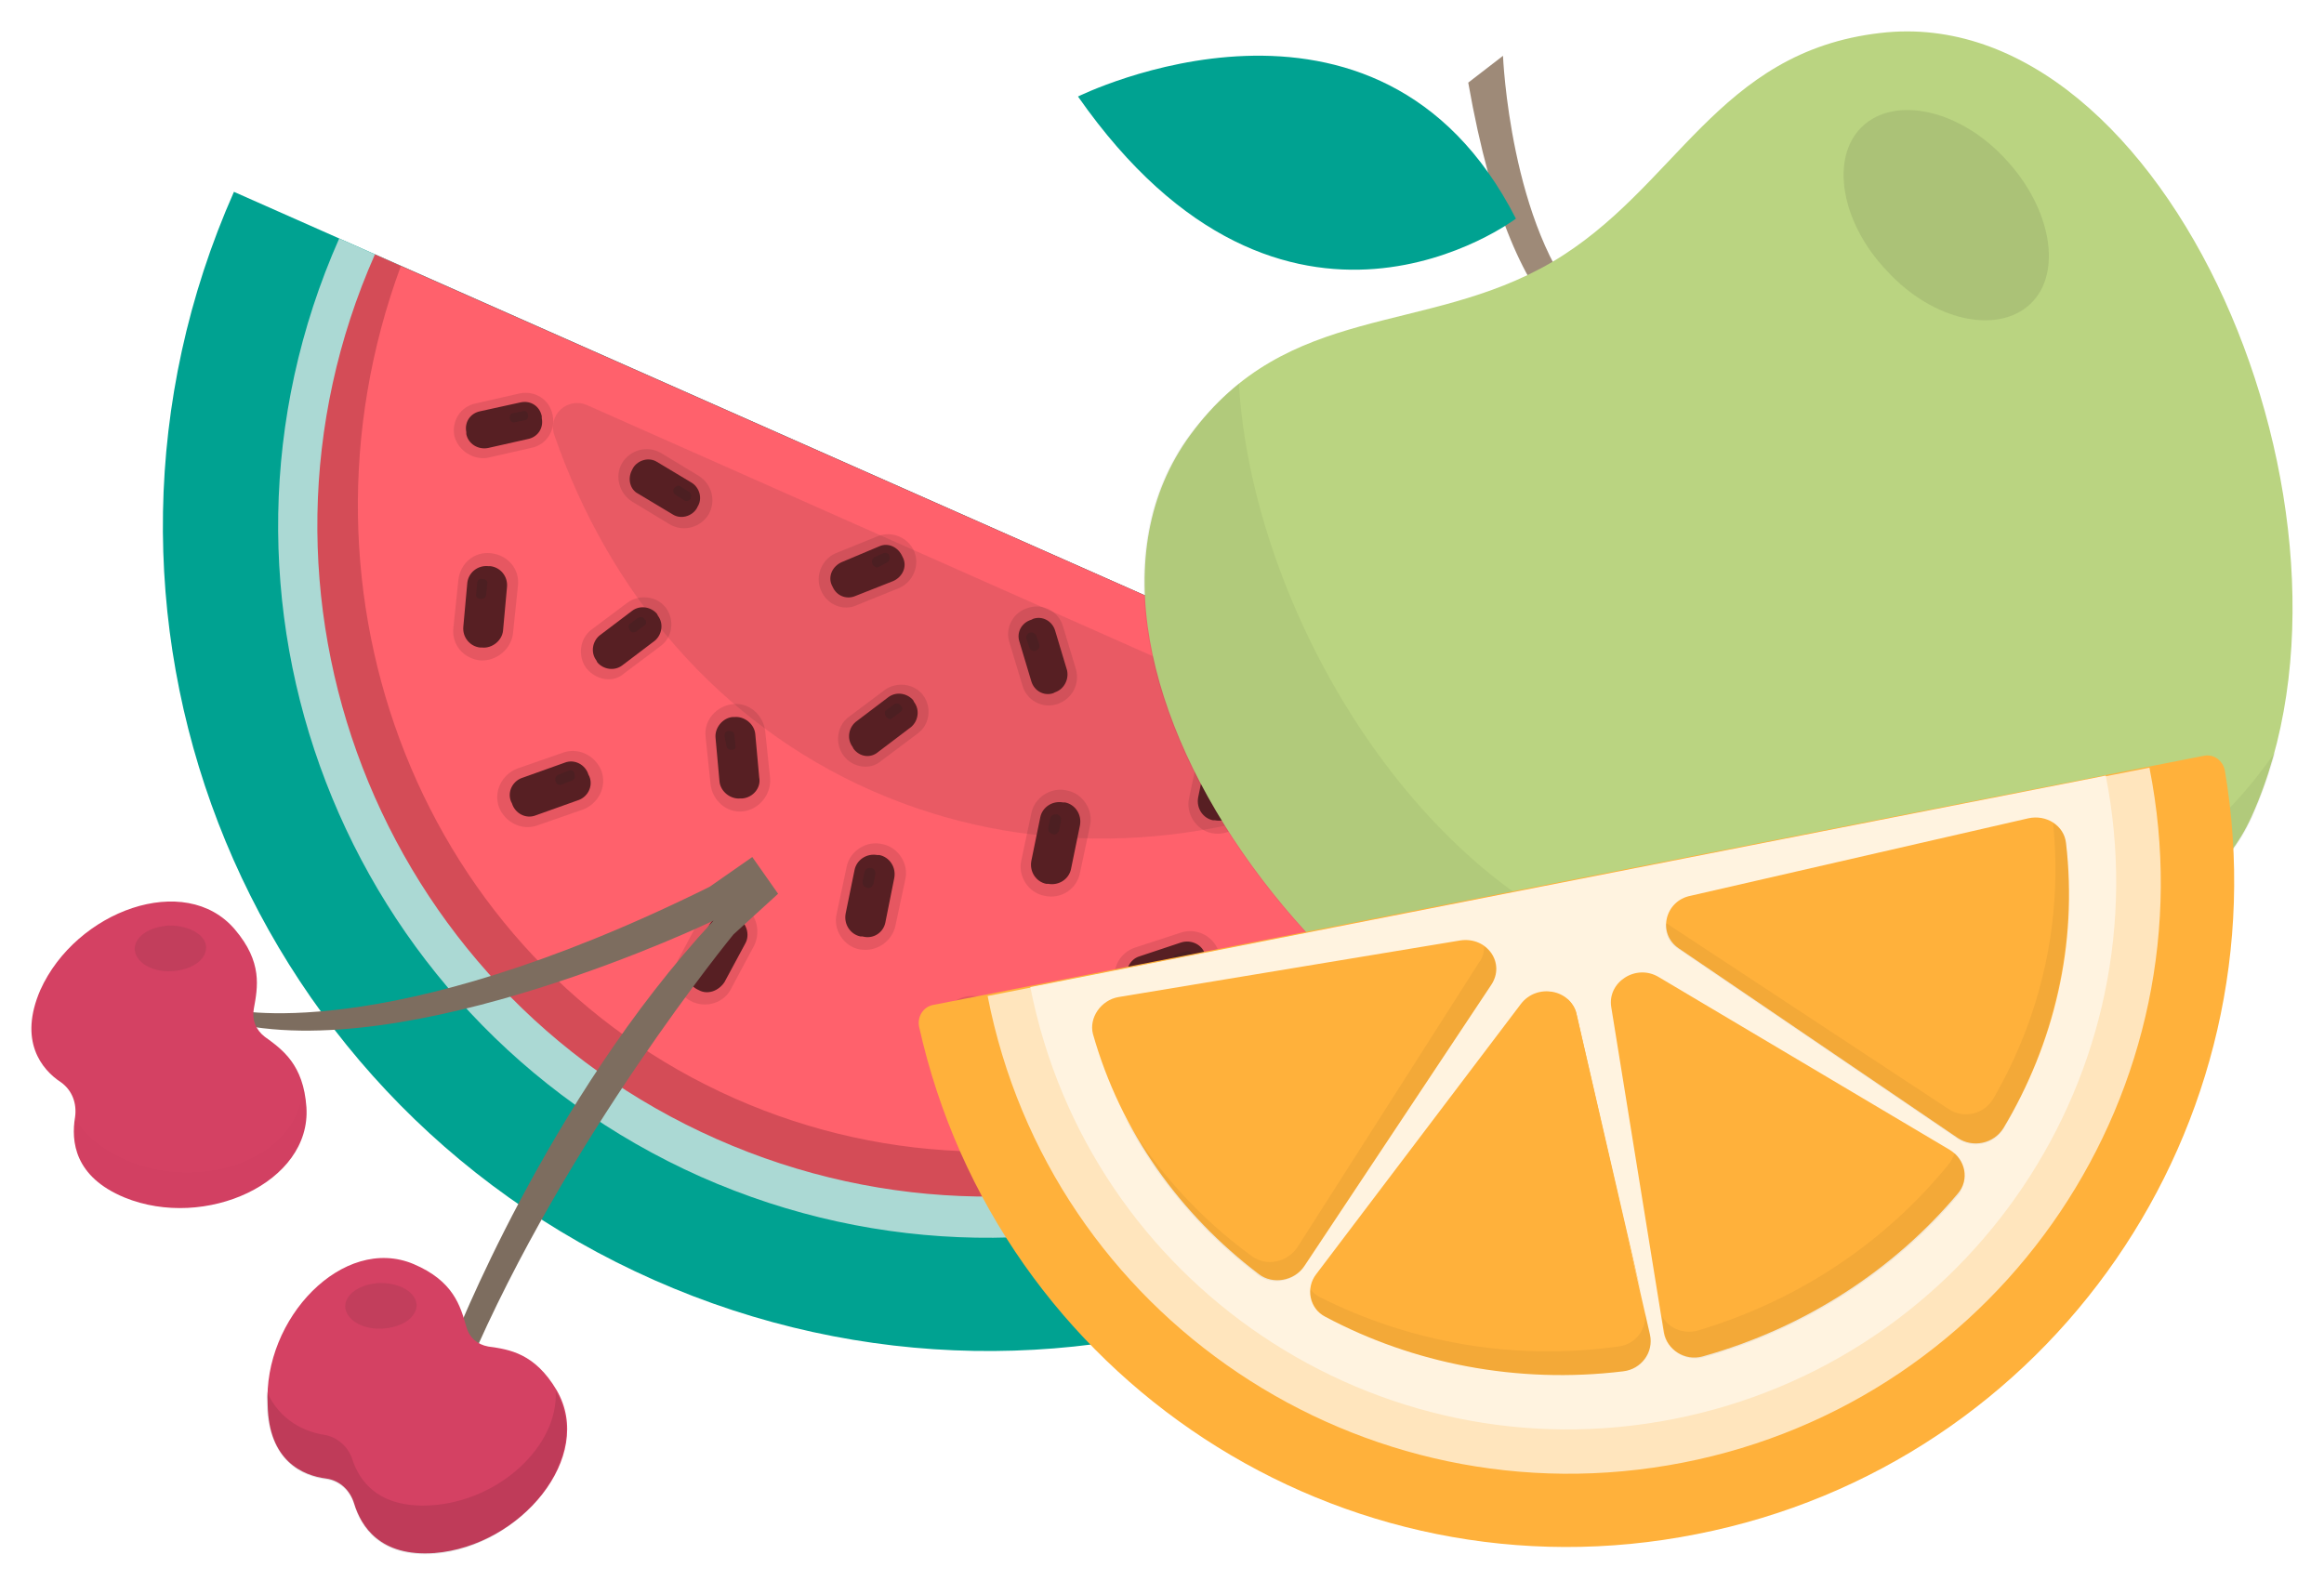 <svg width="296" height="203" viewBox="0 0 296 203" fill="none" xmlns="http://www.w3.org/2000/svg">
<g filter="url(#filter0_d_46_9)">
<path d="M29.796 20.436C6.271 73.556 30.175 135.529 83.295 159.054C136.414 182.578 198.388 158.674 221.912 105.555L29.796 20.436Z" fill="#00A291"/>
<path d="M43.202 26.381C22.966 72.039 43.581 125.538 89.239 145.9C134.897 166.136 188.396 145.521 208.758 99.863L43.202 26.381Z" fill="#ABD9D4"/>
<path d="M47.755 28.404C28.657 71.533 48.135 121.996 91.263 141.094C134.391 160.192 184.855 140.715 203.952 97.587L47.755 28.404Z" fill="#D44C57"/>
<path d="M200.791 96.195L51.044 29.922C35.614 71.785 53.826 118.328 93.539 135.909C133.253 153.489 180.049 135.782 200.791 96.195Z" fill="#FF616C"/>
<path opacity="0.1" d="M110.993 96.701C130.47 105.302 152.097 104.543 171.701 96.322C174.231 95.31 174.231 91.642 171.701 90.63L74.821 47.629C72.291 46.49 69.635 48.894 70.647 51.55C77.603 71.533 91.516 88.101 110.993 96.701Z" fill="#202020"/>
<path opacity="0.1" d="M57.873 51.55C57.494 49.652 58.632 47.755 60.656 47.376L66.221 46.111C68.118 45.732 70.015 46.87 70.394 48.894C70.774 50.791 69.635 52.688 67.612 53.067L62.047 54.332C60.276 54.585 58.379 53.447 57.873 51.55Z" fill="black"/>
<path d="M59.391 51.297V51.044C59.138 49.779 59.897 48.641 61.161 48.388L66.347 47.249C67.612 46.996 68.75 47.755 69.003 49.02V49.273C69.256 50.538 68.497 51.676 67.232 51.929L62.173 53.067C60.909 53.32 59.644 52.561 59.391 51.297Z" fill="#571F23"/>
<path opacity="0.2" d="M64.956 49.4C64.829 49.02 65.082 48.641 65.335 48.641L66.6 48.388C66.853 48.261 67.232 48.514 67.232 48.767V48.894C67.359 49.147 67.106 49.526 66.853 49.526L65.588 49.779C65.335 49.905 64.956 49.652 64.956 49.4Z" fill="#202020"/>
<path opacity="0.1" d="M74.694 81.145C73.556 79.627 73.809 77.35 75.327 76.212L79.88 72.797C81.398 71.659 83.674 71.912 84.812 73.43C85.951 74.948 85.698 77.224 84.054 78.362L79.501 81.777C78.109 83.042 75.959 82.662 74.694 81.145Z" fill="black"/>
<path d="M76.086 80.386L75.959 80.133C75.2 79.121 75.453 77.73 76.339 76.971L80.512 73.809C81.524 73.05 82.915 73.303 83.674 74.189L83.801 74.442C84.559 75.453 84.307 76.844 83.421 77.603L79.248 80.765C78.236 81.524 76.844 81.271 76.086 80.386Z" fill="#571F23"/>
<path opacity="0.2" d="M80.259 76.339C80.006 75.959 80.006 75.58 80.259 75.453L81.271 74.695C81.524 74.568 81.903 74.568 82.03 74.821L82.156 74.947C82.409 75.2 82.283 75.58 82.03 75.706L81.018 76.465C80.765 76.592 80.386 76.592 80.259 76.339Z" fill="#202020"/>
<path opacity="0.1" d="M107.452 92.275C106.313 90.757 106.566 88.48 108.084 87.342L112.637 83.927C114.155 82.789 116.431 83.042 117.57 84.56C118.708 86.077 118.455 88.354 116.811 89.492L112.258 92.907C110.866 94.172 108.59 93.792 107.452 92.275Z" fill="black"/>
<path d="M108.716 91.389L108.59 91.136C107.831 90.125 108.084 88.733 108.969 87.975L113.143 84.813C114.155 84.054 115.546 84.307 116.305 85.192L116.431 85.445C117.19 86.457 116.937 87.848 116.052 88.607L111.878 91.769C110.866 92.654 109.475 92.401 108.716 91.389Z" fill="#571F23"/>
<path opacity="0.2" d="M112.89 87.342C112.637 86.963 112.637 86.583 112.89 86.457L113.902 85.698C114.155 85.572 114.534 85.572 114.661 85.825L114.787 85.951C115.04 86.204 114.914 86.583 114.661 86.71L113.649 87.469C113.522 87.722 113.143 87.595 112.89 87.342Z" fill="#202020"/>
<path opacity="0.1" d="M173.725 103.784C172.587 102.266 172.839 99.99 174.357 98.851L178.91 95.436C180.428 94.298 182.705 94.551 183.843 96.069C184.981 97.587 184.728 99.863 183.084 101.001L178.531 104.416C177.14 105.681 174.863 105.428 173.725 103.784Z" fill="black"/>
<path d="M174.99 103.025L174.863 102.772C174.104 101.76 174.357 100.369 175.242 99.61L179.416 96.448C180.428 95.689 181.819 95.942 182.578 96.828L182.705 97.08C183.463 98.092 183.21 99.484 182.325 100.242L178.151 103.404C177.14 104.163 175.748 104.037 174.99 103.025Z" fill="#571F23"/>
<path opacity="0.2" d="M179.163 98.978C178.91 98.598 178.91 98.219 179.163 98.092L180.175 97.333C180.428 97.081 180.807 97.207 180.934 97.46L181.06 97.586C181.313 97.839 181.187 98.219 180.934 98.345L179.922 99.104C179.669 99.231 179.29 99.231 179.163 98.978Z" fill="#202020"/>
<path opacity="0.1" d="M79.248 54.965C80.259 53.32 82.409 52.688 84.18 53.7L88.986 56.609C90.63 57.62 91.263 59.77 90.251 61.541C89.239 63.185 87.089 63.818 85.318 62.806L80.512 59.897C78.868 58.885 78.236 56.609 79.248 54.965Z" fill="black"/>
<path d="M80.512 55.85L80.639 55.597C81.271 54.585 82.662 54.206 83.674 54.838L88.101 57.494C89.113 58.126 89.492 59.517 88.86 60.529L88.733 60.782C88.101 61.794 86.71 62.173 85.698 61.541L81.271 58.885C80.259 58.379 79.88 56.988 80.512 55.85Z" fill="#571F23"/>
<path opacity="0.2" d="M85.824 58.253C86.077 57.873 86.457 57.747 86.71 58L87.721 58.632C87.974 58.758 88.101 59.138 87.974 59.391V59.517C87.848 59.77 87.469 59.897 87.216 59.77L86.204 59.138C85.698 58.885 85.698 58.506 85.824 58.253Z" fill="#202020"/>
<path opacity="0.1" d="M104.543 71.153C103.784 69.383 104.669 67.233 106.44 66.474L111.752 64.324C113.522 63.565 115.673 64.45 116.431 66.221C117.19 67.991 116.305 70.141 114.534 70.9L109.222 73.05C107.452 73.936 105.302 73.05 104.543 71.153Z" fill="black"/>
<path d="M106.06 70.774L105.934 70.521C105.428 69.382 106.06 68.118 107.199 67.612L112.005 65.588C113.143 65.082 114.408 65.715 114.914 66.853L115.04 67.106C115.546 68.244 114.914 69.509 113.775 70.015L108.969 71.912C107.831 72.418 106.566 71.912 106.06 70.774Z" fill="#571F23"/>
<path opacity="0.2" d="M111.119 67.865C110.993 67.485 111.119 67.106 111.372 66.979L112.511 66.473C112.764 66.347 113.143 66.473 113.269 66.726V66.853C113.396 67.106 113.269 67.485 113.017 67.612L111.878 68.244C111.625 68.371 111.246 68.118 111.119 67.865Z" fill="#202020"/>
<path opacity="0.1" d="M134.644 85.698C132.747 86.33 130.723 85.192 130.217 83.295L128.573 77.856C127.941 75.959 129.079 73.936 130.976 73.43C132.873 72.797 134.897 73.936 135.403 75.833L137.047 81.271C137.553 83.168 136.541 85.066 134.644 85.698Z" fill="black"/>
<path d="M134.391 84.18L134.138 84.307C133 84.686 131.735 84.054 131.355 82.789L129.838 77.73C129.458 76.592 130.091 75.327 131.355 74.948L131.608 74.821C132.747 74.442 134.011 75.074 134.391 76.339L135.909 81.398C136.162 82.536 135.529 83.801 134.391 84.18Z" fill="#571F23"/>
<path opacity="0.2" d="M131.988 78.868C131.608 78.995 131.229 78.868 131.103 78.489L130.723 77.351C130.597 77.098 130.85 76.718 131.103 76.592H131.229C131.482 76.465 131.861 76.718 131.988 76.971L132.367 78.109C132.494 78.489 132.241 78.742 131.988 78.868Z" fill="#202020"/>
<path opacity="0.1" d="M61.161 80.133C59.011 79.88 57.494 78.109 57.747 75.959L58.379 69.888C58.632 67.738 60.403 66.221 62.553 66.474C64.703 66.727 66.221 68.497 65.968 70.647L65.335 76.718C65.082 78.742 63.185 80.26 61.161 80.133Z" fill="black"/>
<path d="M61.414 78.489H61.161C59.897 78.362 58.885 77.224 59.011 75.833L59.517 70.268C59.644 69.003 60.782 67.991 62.173 68.118H62.426C63.691 68.244 64.703 69.382 64.576 70.774L64.07 76.339C63.944 77.603 62.679 78.615 61.414 78.489Z" fill="#571F23"/>
<path opacity="0.2" d="M61.288 72.291H61.161C60.782 72.291 60.529 71.912 60.656 71.659L60.782 70.268C60.782 69.888 61.161 69.635 61.414 69.762H61.541C61.92 69.762 62.173 70.141 62.047 70.394L61.92 71.785C61.92 72.038 61.667 72.291 61.288 72.291Z" fill="#202020"/>
<path opacity="0.1" d="M94.677 99.357C92.528 99.61 90.757 97.966 90.504 95.943L89.871 89.872C89.618 87.722 91.263 85.951 93.286 85.698C95.436 85.445 97.207 87.089 97.46 89.113L98.092 95.184C98.219 97.207 96.701 99.104 94.677 99.357Z" fill="black"/>
<path d="M94.551 97.713H94.298C93.033 97.84 91.769 96.828 91.642 95.563L91.136 89.998C91.01 88.733 92.022 87.469 93.286 87.342H93.539C94.804 87.216 96.069 88.227 96.195 89.492L96.701 95.057C96.954 96.322 95.942 97.587 94.551 97.713Z" fill="#571F23"/>
<path opacity="0.2" d="M93.286 91.516H93.16C92.78 91.516 92.528 91.263 92.528 91.01L92.275 89.745C92.275 89.366 92.527 89.113 92.78 89.113H92.907C93.286 89.113 93.539 89.366 93.539 89.619L93.666 91.01C93.792 91.263 93.539 91.516 93.286 91.516Z" fill="#202020"/>
<path opacity="0.1" d="M109.475 116.937C107.452 116.558 106.06 114.408 106.566 112.384L107.831 106.44C108.21 104.416 110.361 103.025 112.384 103.531C114.408 103.91 115.799 106.06 115.293 108.084L114.028 114.028C113.522 116.052 111.499 117.317 109.475 116.937Z" fill="black"/>
<path d="M109.855 115.293H109.602C108.337 115.04 107.452 113.775 107.705 112.384L108.843 106.819C109.096 105.554 110.36 104.669 111.752 104.922H112.005C113.269 105.175 114.155 106.44 113.902 107.831L112.764 113.522C112.511 114.787 111.246 115.672 109.855 115.293Z" fill="#571F23"/>
<path opacity="0.2" d="M110.487 109.096C109.981 108.969 109.855 108.716 109.855 108.337L110.108 107.072C110.234 106.693 110.487 106.566 110.866 106.566H110.993C111.372 106.693 111.499 106.946 111.499 107.325L111.246 108.59C111.119 108.969 110.74 109.222 110.487 109.096Z" fill="#202020"/>
<path opacity="0.1" d="M154.374 102.14C152.35 101.76 150.959 99.61 151.465 97.587L152.73 91.642C153.109 89.619 155.259 88.228 157.283 88.733C159.307 89.113 160.698 91.263 160.192 93.287L158.927 99.231C158.421 101.254 156.398 102.519 154.374 102.14Z" fill="black"/>
<path d="M154.753 100.496H154.5C153.236 100.243 152.35 98.978 152.603 97.587L153.742 92.022C153.995 90.757 155.259 89.872 156.651 90.124H156.904C158.168 90.377 159.054 91.642 158.801 93.034L157.662 98.598C157.409 99.99 156.145 100.748 154.753 100.496Z" fill="#571F23"/>
<path opacity="0.2" d="M155.386 94.298C154.88 94.172 154.753 93.919 154.753 93.54L155.006 92.275C155.133 91.895 155.386 91.769 155.765 91.769H155.892C156.271 91.895 156.398 92.148 156.398 92.528L156.145 93.792C156.018 94.172 155.765 94.425 155.386 94.298Z" fill="#202020"/>
<path opacity="0.1" d="M133 110.108C130.976 109.728 129.585 107.578 130.091 105.555L131.355 99.61C131.735 97.587 133.885 96.195 135.909 96.701C137.932 97.081 139.323 99.231 138.818 101.255L137.553 107.199C137.173 109.222 135.15 110.614 133 110.108Z" fill="black"/>
<path d="M133.506 108.59H133.253C131.988 108.337 131.103 107.072 131.355 105.681L132.494 100.116C132.747 98.852 134.011 97.966 135.403 98.219H135.656C136.92 98.472 137.806 99.737 137.553 101.128L136.414 106.693C136.162 107.958 134.897 108.843 133.506 108.59Z" fill="#571F23"/>
<path opacity="0.2" d="M134.138 102.266C133.632 102.14 133.506 101.887 133.506 101.508L133.759 100.243C133.885 99.863 134.138 99.737 134.517 99.737H134.644C135.023 99.863 135.15 100.116 135.15 100.496L134.897 101.76C134.77 102.14 134.391 102.393 134.138 102.266Z" fill="#202020"/>
<path opacity="0.1" d="M63.565 98.851C62.806 96.828 63.944 94.678 65.841 93.919L71.659 91.895C73.683 91.136 75.833 92.275 76.592 94.172C77.35 96.195 76.212 98.345 74.315 99.104L68.497 101.128C66.474 101.887 64.323 100.748 63.565 98.851Z" fill="black"/>
<path d="M65.209 98.345L65.082 98.092C64.576 96.828 65.335 95.436 66.6 95.057L71.912 93.16C73.177 92.654 74.568 93.413 74.947 94.678L75.074 94.93C75.58 96.195 74.821 97.587 73.556 97.966L68.244 99.863C66.979 100.369 65.588 99.61 65.209 98.345Z" fill="#571F23"/>
<path opacity="0.2" d="M70.774 95.563C70.647 95.184 70.774 94.804 71.153 94.678L72.418 94.172C72.797 94.045 73.05 94.172 73.177 94.551V94.678C73.303 95.057 73.177 95.31 72.797 95.437L71.533 95.942C71.28 96.069 70.9 95.942 70.774 95.563Z" fill="#202020"/>
<path opacity="0.1" d="M87.974 123.514C86.077 122.502 85.445 120.226 86.33 118.328L89.239 112.89C90.251 110.993 92.528 110.361 94.425 111.246C96.322 112.258 96.954 114.534 96.069 116.431L93.16 121.87C92.275 123.767 89.871 124.526 87.974 123.514Z" fill="black"/>
<path d="M88.986 122.123L88.733 121.996C87.595 121.364 87.089 119.846 87.721 118.708L90.377 113.775C91.01 112.637 92.528 112.131 93.666 112.763L93.919 112.89C95.057 113.522 95.563 115.04 94.93 116.178L92.275 121.111C91.516 122.249 90.124 122.755 88.986 122.123Z" fill="#571F23"/>
<path opacity="0.2" d="M91.136 116.305C90.757 116.052 90.63 115.672 90.757 115.419L91.389 114.281C91.516 114.028 91.895 113.902 92.275 114.028H92.401C92.654 114.155 92.78 114.534 92.654 114.914L92.022 116.052C91.895 116.305 91.516 116.431 91.136 116.305Z" fill="#202020"/>
<path opacity="0.1" d="M119.973 126.423C120.099 124.273 121.996 122.755 124.02 122.882L130.091 123.261C132.241 123.387 133.758 125.285 133.632 127.308C133.506 129.458 131.608 130.976 129.585 130.85L123.514 130.47C121.49 130.344 119.846 128.573 119.973 126.423Z" fill="black"/>
<path d="M121.617 126.676V126.423C121.743 125.158 122.882 124.02 124.146 124.146L129.711 124.526C130.976 124.652 132.114 125.79 131.988 127.055V127.308C131.861 128.573 130.723 129.711 129.458 129.585L123.893 129.205C122.502 129.205 121.49 128.067 121.617 126.676Z" fill="#571F23"/>
<path opacity="0.2" d="M127.814 126.423V126.296C127.814 125.917 128.194 125.664 128.447 125.664L129.838 125.79C130.217 125.79 130.47 126.17 130.47 126.423V126.549C130.47 126.929 130.091 127.182 129.838 127.182L128.447 127.055C128.067 127.055 127.814 126.676 127.814 126.423Z" fill="#202020"/>
<path opacity="0.1" d="M142.106 121.491C141.473 119.467 142.612 117.317 144.635 116.685L150.453 114.787C152.477 114.155 154.627 115.293 155.259 117.317C155.892 119.341 154.753 121.491 152.73 122.123L146.912 123.894C144.888 124.526 142.738 123.388 142.106 121.491Z" fill="black"/>
<path d="M143.75 121.111L143.624 120.858C143.244 119.593 143.877 118.202 145.141 117.823L150.453 116.052C151.718 115.673 153.109 116.305 153.489 117.57L153.615 117.823C153.995 119.087 153.362 120.479 152.097 120.858L146.785 122.629C145.521 123.008 144.129 122.376 143.75 121.111Z" fill="#571F23"/>
<path opacity="0.2" d="M149.441 118.455C149.315 117.949 149.441 117.696 149.821 117.57L151.086 117.191C151.465 117.064 151.718 117.317 151.844 117.57V117.696C151.971 118.076 151.718 118.329 151.465 118.455L150.2 118.835C149.821 118.961 149.568 118.835 149.441 118.455Z" fill="#202020"/>
<path d="M29.163 124.526C29.163 124.526 48.767 129.585 90.377 108.969C90.377 108.969 92.022 107.831 95.816 105.175L99.104 109.855L93.413 115.04C93.413 115.04 72.038 141.094 59.644 170.184L57.62 167.275C57.62 167.275 69.635 136.162 90.883 113.27C90.883 113.27 51.929 131.988 29.037 126.17L29.163 124.526Z" fill="#7D6D5F"/>
<path d="M7.789 133.885C9.18 134.897 9.812 136.541 9.56 138.312C9.054 141.347 9.433 145.9 15.883 148.556C26.128 152.73 39.661 146.659 39.028 137.047C38.649 131.608 35.993 129.711 33.716 128.067C32.578 127.182 32.072 125.917 32.325 124.526C32.831 121.743 33.463 118.581 29.922 114.408C23.598 106.946 9.686 112.005 5.133 122.123C2.35 128.573 5.259 132.241 7.789 133.885Z" fill="#D44163"/>
<g opacity="0.1">
<path opacity="0.1" d="M39.028 136.92C38.902 135.782 38.775 134.77 38.522 134.011C38.522 134.391 38.522 134.77 38.522 135.15C37.384 144.762 22.966 148.43 13.607 142.485C11.583 141.221 10.318 139.829 9.56 138.438C9.054 141.474 9.56 145.9 15.883 148.556C26.001 152.73 39.661 146.659 39.028 136.92Z" fill="black"/>
</g>
<path opacity="0.1" d="M26.254 116.684C26.254 118.328 24.357 119.593 21.828 119.72C19.298 119.846 17.274 118.581 17.148 116.937C17.148 115.293 19.045 114.028 21.575 113.902C24.231 113.902 26.254 115.166 26.254 116.684Z" fill="#202020"/>
<path d="M41.558 184.349C43.328 184.602 44.593 185.867 45.099 187.511C45.984 190.42 48.388 194.341 55.344 193.835C66.347 192.949 75.833 181.567 70.9 173.093C68.118 168.413 64.956 167.907 62.173 167.528C60.782 167.275 59.77 166.389 59.391 164.998C58.632 162.342 57.747 159.18 52.688 157.03C43.708 153.236 33.463 163.986 34.096 174.99C34.222 182.072 38.522 183.97 41.558 184.349Z" fill="#D44163"/>
<path opacity="0.1" d="M70.774 173.219C71.153 180.175 63.565 187.258 54.838 187.764C48.135 188.143 45.731 184.602 44.846 181.819C44.34 180.302 42.949 179.037 41.305 178.784C38.902 178.405 35.614 177.013 33.969 173.219C33.969 173.852 33.969 174.484 33.969 175.116C34.349 182.199 38.522 184.096 41.558 184.475C43.328 184.728 44.593 185.993 45.099 187.637C45.984 190.546 48.388 194.467 55.344 193.961C66.221 193.076 75.706 181.567 70.774 173.219Z" fill="black"/>
<path opacity="0.1" d="M53.067 162.216C53.067 163.86 51.17 165.125 48.641 165.251C46.111 165.378 44.087 164.113 43.961 162.469C43.961 160.824 45.858 159.56 48.388 159.433C50.917 159.433 52.941 160.571 53.067 162.216Z" fill="#202020"/>
<path d="M201.929 35.487C192.317 24.99 191.431 3.11 191.431 3.11L187.005 6.525C190.04 23.725 194.34 32.326 199.02 37.385C199.905 36.879 200.917 36.246 201.929 35.487Z" fill="#9E8A78"/>
<path d="M193.076 23.852C193.076 23.852 163.733 46.111 137.3 8.295C137.3 8.295 175.495 -10.676 193.076 23.852Z" fill="#00A291"/>
<path d="M250.622 120.605C266.305 111.499 280.344 114.282 286.794 99.99C303.995 61.794 276.043 -4.1 239.492 0.201C218.624 2.604 213.565 20.057 197.629 29.416C181.566 38.776 163.986 34.475 151.592 51.423C129.838 81.145 173.219 137.932 215.082 141.853C230.386 143.244 234.939 129.712 250.622 120.605Z" fill="#BAD481"/>
<path opacity="0.1" d="M258.59 34.728C254.416 38.649 246.195 36.879 240.377 30.555C234.433 24.358 233.042 16.01 237.215 12.089C241.389 8.169 249.61 9.939 255.428 16.263C261.246 22.46 262.764 30.808 258.59 34.728Z" fill="#202020"/>
<path opacity="0.05" d="M284.644 98.219C274.146 109.728 261.625 102.772 243.919 106.566C226.086 110.361 217.612 121.87 203.32 115.673C178.151 104.796 159.433 72.165 157.789 44.846C155.639 46.617 153.489 48.767 151.465 51.423C129.711 81.145 173.092 137.932 214.956 141.853C230.512 143.244 235.065 129.711 250.748 120.605C266.431 111.499 280.47 114.281 286.92 99.99C288.059 97.334 289.07 94.551 289.829 91.769C288.185 94.045 286.541 96.195 284.644 98.219Z" fill="black"/>
<path d="M216.094 191.431C261.246 182.578 290.968 139.324 283.379 94.172C283.126 92.907 281.988 92.022 280.723 92.275L118.834 124.02C117.57 124.273 116.811 125.538 117.064 126.803C127.055 171.575 170.942 200.411 216.094 191.431Z" fill="#FFB13B"/>
<path d="M214.323 182.325C255.175 174.357 281.861 134.644 273.767 93.792L125.791 122.882C133.759 163.733 173.472 190.293 214.323 182.325Z" fill="#FFE5BD"/>
<path d="M213.185 176.76C251.001 169.298 275.664 132.621 268.202 94.804L131.229 121.744C138.691 159.56 175.369 184.223 213.185 176.76Z" fill="#FFF3E0"/>
<path d="M205.217 124.273L211.92 165.757C212.3 167.907 214.576 169.425 216.853 168.792C230.006 165.124 241.263 157.662 249.357 148.05C250.875 146.28 250.369 143.75 248.345 142.485L211.288 120.479C208.379 118.708 204.711 121.111 205.217 124.273Z" fill="#FFB13B"/>
<path d="M213.818 116.811L249.357 140.968C251.254 142.232 253.91 141.727 255.175 139.703C261.625 128.953 264.661 116.305 263.143 103.404C262.89 101.128 260.614 99.737 258.337 100.243L215.335 110.108C212.047 110.74 211.035 114.914 213.818 116.811Z" fill="#FFB13B"/>
<path d="M185.993 115.799L142.485 123.008C140.209 123.388 138.691 125.664 139.197 127.688C142.738 140.209 150.327 150.706 160.318 158.295C162.089 159.686 164.872 159.18 166.136 157.283L189.914 121.491C191.811 118.708 189.408 115.293 185.993 115.799Z" fill="#FFB13B"/>
<path d="M193.708 123.894L167.654 158.295C166.263 160.066 166.769 162.722 168.792 163.733C179.922 169.678 193.202 172.334 206.735 170.69C209.011 170.437 210.656 168.287 210.15 166.01L200.791 125.158C200.032 121.997 195.732 121.238 193.708 123.894Z" fill="#FFB13B"/>
<path opacity="0.05" d="M248.978 142.865C248.851 143.245 248.598 143.75 248.345 144.13C240.377 153.995 229.374 161.584 216.221 165.504C214.323 166.01 212.426 165.125 211.667 163.607L212.047 165.884C212.426 168.034 214.703 169.551 216.979 168.919C230.133 165.251 241.389 157.789 249.484 148.177C250.622 146.406 250.369 144.13 248.978 142.865Z" fill="black"/>
<path opacity="0.05" d="M263.143 103.405C263.017 102.266 262.384 101.381 261.499 100.875C262.764 113.27 259.981 125.411 253.91 135.909C252.772 137.932 250.116 138.565 248.219 137.3L212.3 113.649C212.3 113.649 212.3 113.649 212.173 113.649C212.047 114.914 212.553 116.179 213.818 116.937L249.357 141.094C251.254 142.359 253.91 141.853 255.175 139.83C261.499 128.953 264.534 116.305 263.143 103.405Z" fill="black"/>
<path opacity="0.05" d="M189.028 116.558C189.028 117.19 188.902 117.949 188.396 118.582L165.251 154.88C163.986 156.777 161.33 157.41 159.433 156.018C152.856 151.212 147.291 145.142 143.118 138.059C147.165 146.153 153.109 152.983 160.192 158.421C161.963 159.813 164.745 159.307 166.01 157.41L189.914 121.491C191.052 119.72 190.546 117.696 189.028 116.558Z" fill="black"/>
<path d="M209.011 160.698L200.791 125.158C200.664 124.4 200.158 123.767 199.652 123.261L209.011 160.698Z" fill="#FFB13B"/>
<path opacity="0.05" d="M210.15 166.01L209.517 163.228C209.77 165.251 208.379 167.275 206.103 167.528C192.57 169.425 179.29 166.895 168.033 161.204C167.527 160.951 167.148 160.572 166.895 160.192C166.769 161.583 167.527 162.975 168.792 163.734C179.922 169.678 193.202 172.334 206.735 170.69C209.138 170.437 210.656 168.287 210.15 166.01Z" fill="black"/>
</g>
<defs>
<filter id="filter0_d_46_9" x="0" y="0" width="295.996" height="202.005" filterUnits="userSpaceOnUse" color-interpolation-filters="sRGB">
<feFlood flood-opacity="0" result="BackgroundImageFix"/>
<feColorMatrix in="SourceAlpha" type="matrix" values="0 0 0 0 0 0 0 0 0 0 0 0 0 0 0 0 0 0 127 0" result="hardAlpha"/>
<feOffset dy="4"/>
<feGaussianBlur stdDeviation="2"/>
<feComposite in2="hardAlpha" operator="out"/>
<feColorMatrix type="matrix" values="0 0 0 0 0 0 0 0 0 0 0 0 0 0 0 0 0 0 0.25 0"/>
<feBlend mode="normal" in2="BackgroundImageFix" result="effect1_dropShadow_46_9"/>
<feBlend mode="normal" in="SourceGraphic" in2="effect1_dropShadow_46_9" result="shape"/>
</filter>
</defs>
</svg>
